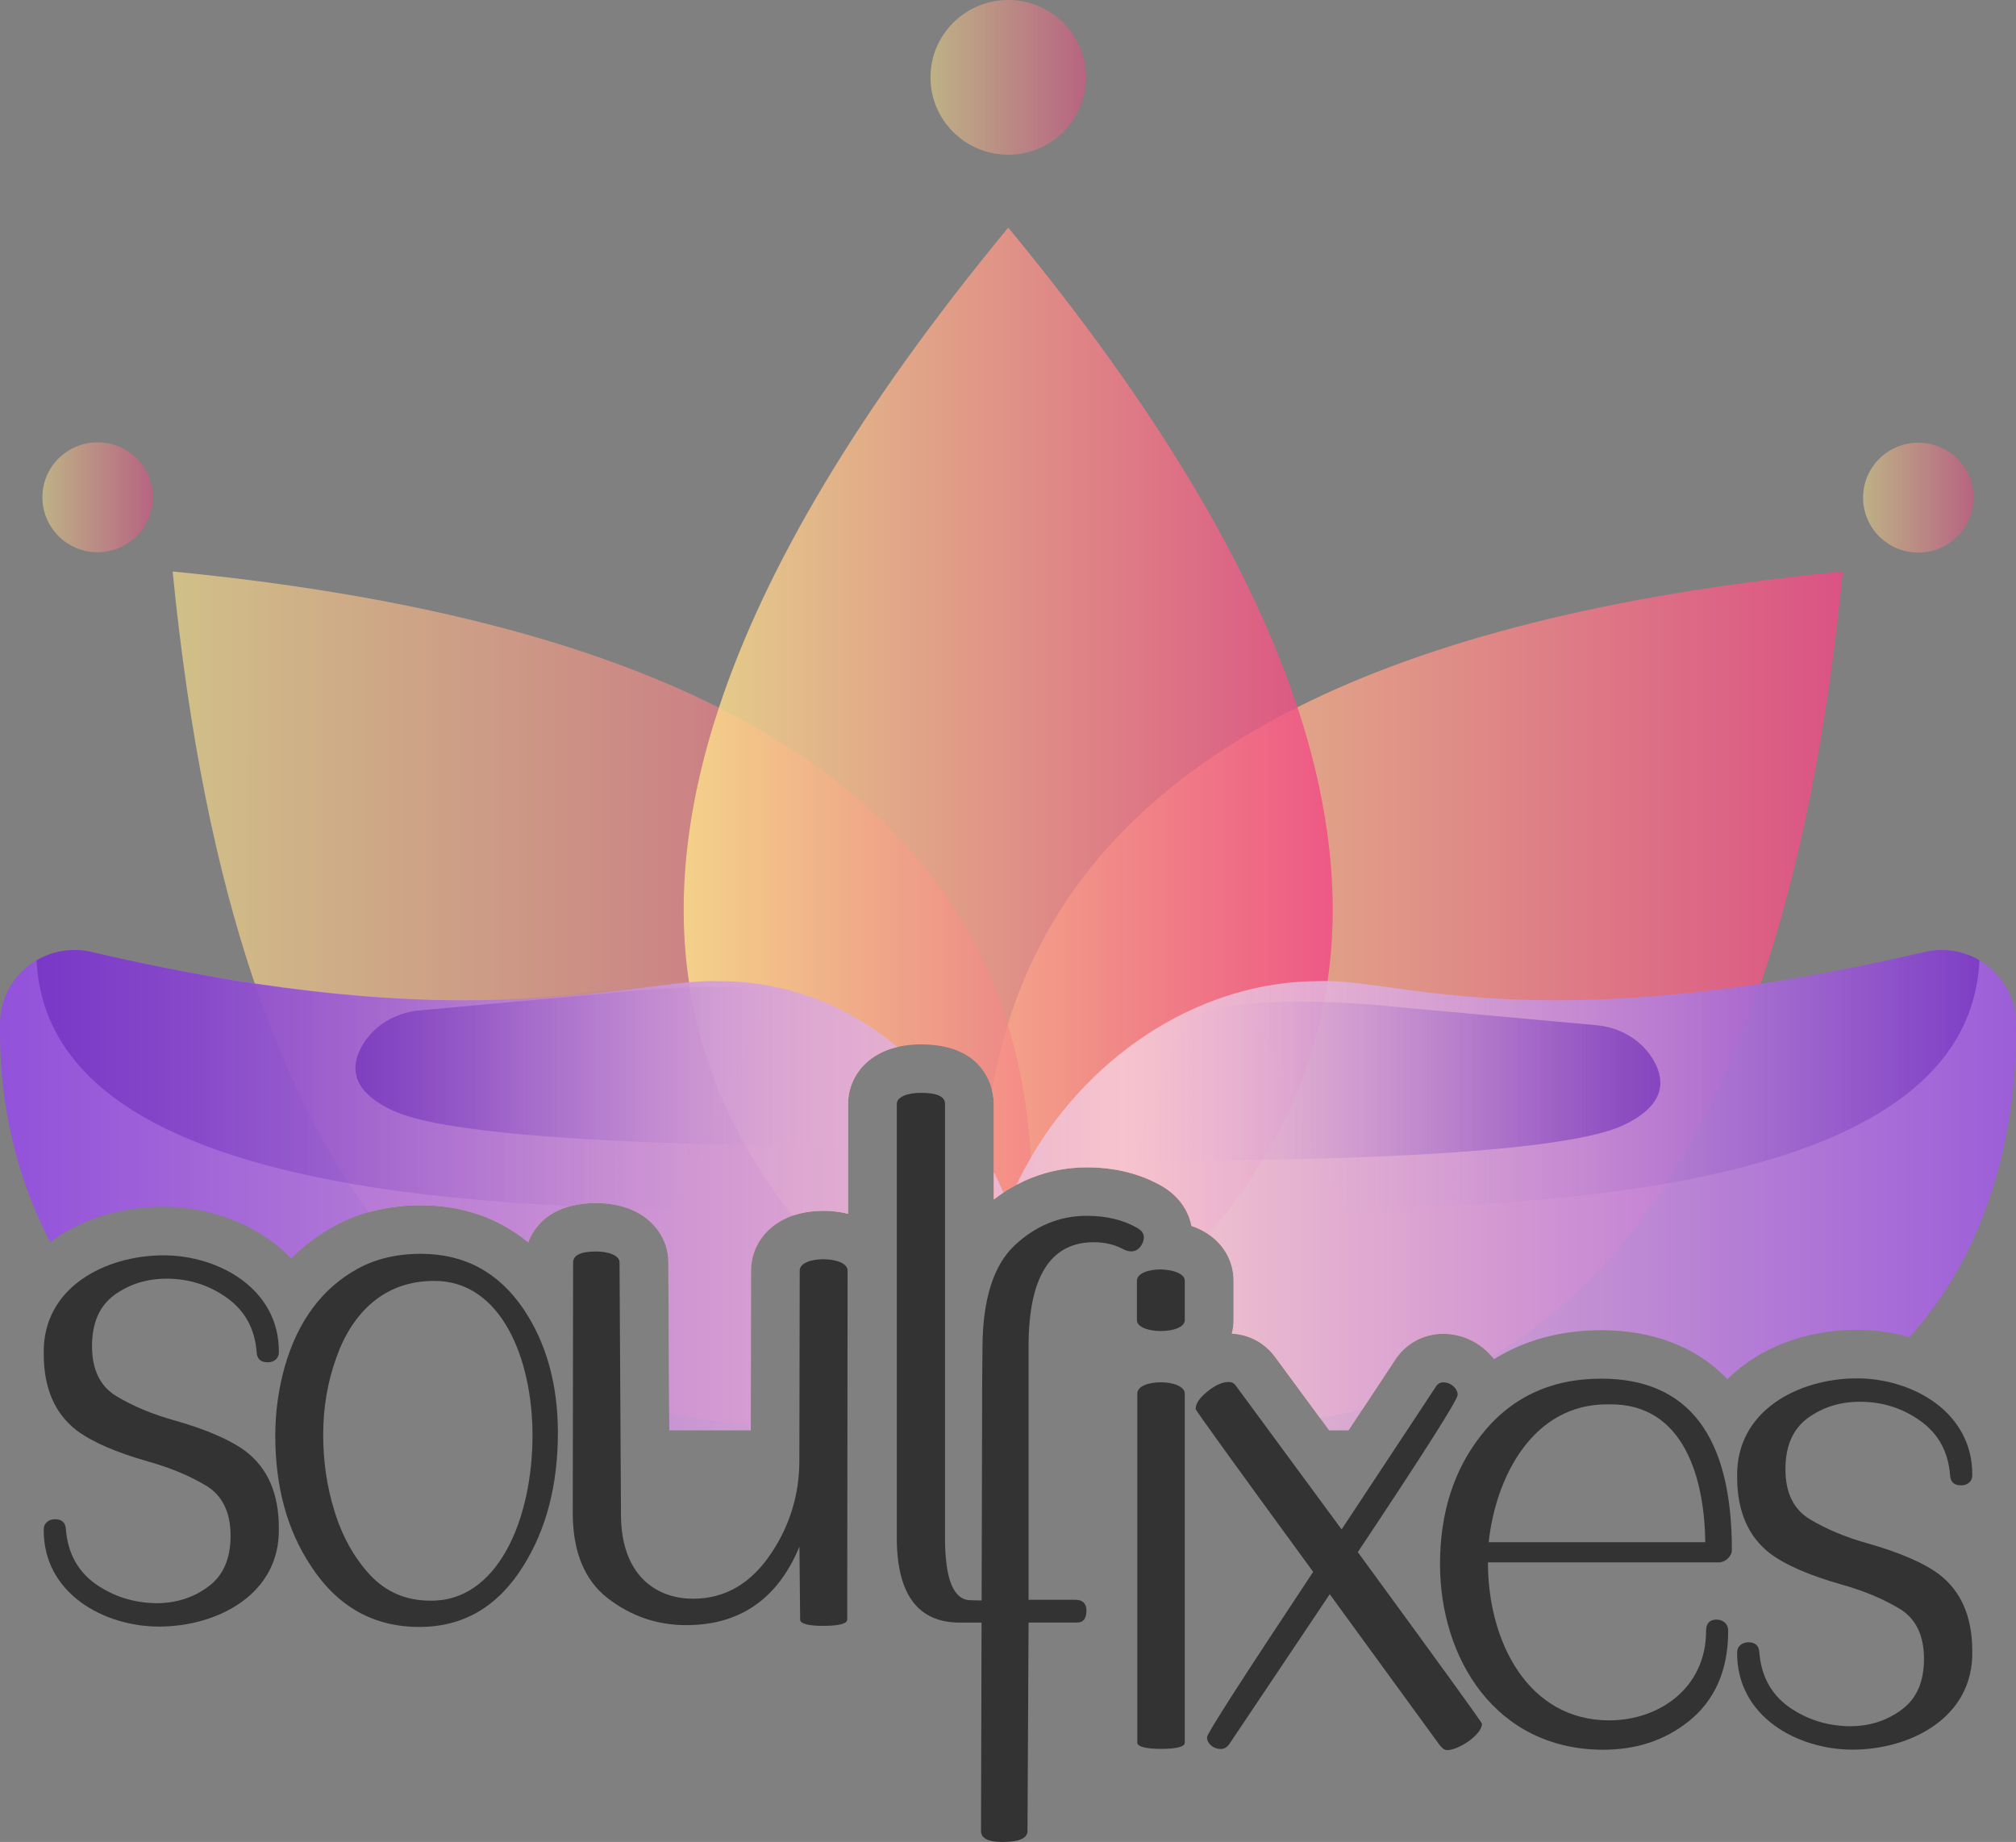 <svg width="81" height="74" viewBox="0 0 81 74" fill="none" xmlns="http://www.w3.org/2000/svg">
<rect x="0" y="0" width="81" height="74" fill="#808080" stroke="none"/>
<path opacity="0.8" d="M74.044 22.96C73.395 29.539 72.277 35.017 70.743 39.523C69.678 42.65 68.413 45.311 66.965 47.545C64.956 50.646 62.597 52.924 59.938 54.496C59.47 53.944 58.763 53.586 57.987 53.586C57.17 53.586 56.441 54 56.015 54.694L54.748 56.612C54.188 56.753 53.615 56.872 53.035 56.967L51.234 54.521C50.821 53.954 50.194 53.615 49.492 53.577C49.539 53.401 49.563 53.219 49.563 53.031V51.454C49.563 50.76 49.242 50.055 48.557 49.59C48.359 49.453 48.132 49.339 47.872 49.251C47.74 48.589 47.322 48.02 46.681 47.65C45.812 47.151 44.799 46.898 43.666 46.898C42.898 46.898 42.154 47.039 41.457 47.314C41.246 47.397 41.041 47.492 40.84 47.599C40.661 47.694 40.485 47.796 40.316 47.91C40.184 47.998 40.057 48.09 39.93 48.188V44.347C39.93 44.281 39.925 44.077 39.861 43.814C40.016 42.906 40.224 42.022 40.49 41.161C42.093 35.95 45.758 31.608 52.13 28.412C57.434 25.749 64.616 23.88 74.044 22.96Z" fill="url(#paint0_linear_904_5738)"/>
<g opacity="0.8">
<path opacity="0.8" d="M41.457 47.314C41.246 47.397 41.041 47.492 40.84 47.599C40.661 47.694 40.485 47.796 40.316 47.91C40.184 47.998 40.057 48.09 39.93 48.188V44.347C39.93 44.281 39.925 44.077 39.861 43.814C39.685 43.103 39.081 41.957 36.996 41.957C36.651 41.957 36.338 41.993 36.057 42.061C35.261 42.249 34.716 42.675 34.4 43.191C34.18 43.551 34.075 43.953 34.075 44.347V48.764C33.7 48.667 33.346 48.643 33.081 48.643C32.761 48.643 32.301 48.679 31.841 48.84C31.777 48.862 31.713 48.889 31.65 48.916C30.74 49.305 30.177 50.123 30.177 51.048L30.165 57.232C29.041 57.15 27.945 56.996 26.886 56.765L26.852 50.712C26.852 49.797 26.281 48.981 25.364 48.597C25.305 48.572 25.261 48.55 25.202 48.533L25.2 48.531H25.19C24.728 48.37 24.268 48.334 23.947 48.334C23.563 48.334 23.235 48.375 22.944 48.453H22.937C21.958 48.701 21.451 49.315 21.224 49.911C20.027 48.93 18.567 48.421 16.91 48.421C16.166 48.421 15.466 48.516 14.808 48.701H14.806C14.537 48.329 14.27 47.942 14.011 47.54V47.538C12.565 45.303 11.302 42.648 10.238 39.52C10.235 39.516 10.233 39.511 10.233 39.506C8.701 35.003 7.585 29.529 6.937 22.96C16.384 23.882 23.578 25.756 28.885 28.429C35.237 31.625 38.89 35.959 40.49 41.161C41.011 42.852 41.315 44.634 41.422 46.498V46.506C41.44 46.774 41.452 47.044 41.457 47.314Z" fill="url(#paint1_linear_904_5738)"/>
</g>
<path opacity="0.8" d="M40.512 56.32C40.512 56.322 40.51 56.322 40.51 56.322C40.51 56.322 40.507 56.322 40.507 56.32C40.51 56.32 40.51 56.32 40.512 56.32Z" fill="url(#paint2_linear_904_5738)"/>
<path opacity="0.8" d="M40.507 56.32C40.498 56.315 40.488 56.307 40.478 56.3C40.483 56.281 40.485 56.261 40.49 56.242C40.495 56.269 40.502 56.293 40.507 56.32Z" fill="url(#paint3_linear_904_5738)"/>
<path opacity="0.8" d="M53.341 39.413C53.341 39.435 53.336 39.457 53.334 39.477C53.294 39.739 53.25 40 53.202 40.258C52.932 41.66 52.509 42.996 51.944 44.279V44.281C51.596 45.075 51.193 45.846 50.735 46.598C50.106 47.635 49.38 48.631 48.557 49.59C48.359 49.453 48.132 49.339 47.872 49.251C47.74 48.589 47.322 48.02 46.681 47.65C45.812 47.151 44.799 46.898 43.666 46.898C42.898 46.898 42.154 47.039 41.457 47.314C41.246 47.397 41.041 47.492 40.84 47.599C40.661 47.694 40.485 47.796 40.316 47.91C40.184 47.998 40.057 48.09 39.93 48.188V44.347C39.93 44.281 39.925 44.077 39.861 43.814C39.685 43.103 39.081 41.957 36.996 41.957C36.651 41.957 36.338 41.993 36.056 42.061C35.261 42.249 34.716 42.675 34.4 43.191C34.18 43.551 34.075 43.953 34.075 44.347V48.765C33.7 48.667 33.345 48.643 33.081 48.643C32.761 48.643 32.301 48.679 31.841 48.84C31.121 47.927 30.483 46.98 29.93 45.997C29.614 45.432 29.325 44.856 29.066 44.267C28.425 42.809 27.967 41.278 27.713 39.664C27.703 39.603 27.693 39.54 27.683 39.477C27.683 39.472 27.681 39.467 27.683 39.462C27.189 36.142 27.544 32.484 28.885 28.429C30.742 22.811 34.493 16.434 40.51 9.144C46.522 16.427 50.27 22.799 52.13 28.412C52.705 30.152 53.099 31.817 53.321 33.413C53.62 35.531 53.617 37.527 53.341 39.413Z" fill="url(#paint4_linear_904_5738)"/>
<g opacity="0.7">
<path opacity="0.7" d="M40.51 6.216C42.235 6.216 43.634 4.825 43.634 3.108C43.634 1.392 42.235 0 40.51 0C38.784 0 37.385 1.392 37.385 3.108C37.385 4.825 38.784 6.216 40.51 6.216Z" fill="url(#paint5_linear_904_5738)"/>
</g>
<g opacity="0.7">
<path opacity="0.7" d="M77.075 22.2C78.301 22.2 79.294 21.212 79.294 19.993C79.294 18.773 78.301 17.785 77.075 17.785C75.85 17.785 74.856 18.773 74.856 19.993C74.856 21.212 75.85 22.2 77.075 22.2Z" fill="url(#paint6_linear_904_5738)"/>
</g>
<g opacity="0.7">
<path opacity="0.7" d="M3.922 22.186C5.148 22.186 6.142 21.197 6.142 19.978C6.142 18.759 5.148 17.77 3.922 17.77C2.697 17.77 1.703 18.759 1.703 19.978C1.703 21.197 2.697 22.186 3.922 22.186Z" fill="url(#paint7_linear_904_5738)"/>
</g>
<path opacity="0.9" d="M39.93 47.085V48.188C40.057 48.09 40.184 47.998 40.316 47.91C40.194 47.63 40.065 47.355 39.93 47.085ZM33.304 40.341C33.299 40.338 33.294 40.336 33.289 40.333C33.032 40.221 32.773 40.119 32.506 40.027C32.506 40.027 32.504 40.027 32.501 40.024C32.022 39.856 31.527 39.722 31.021 39.623C30.331 39.486 29.619 39.416 28.882 39.416C28.523 39.404 28.126 39.423 27.683 39.462C27.659 39.465 27.632 39.467 27.605 39.469H27.595C25.655 39.657 22.841 40.221 18.479 40.187C18.359 40.187 18.239 40.187 18.119 40.185C15.907 40.153 13.306 39.966 10.233 39.506C8.42 39.236 6.443 38.868 4.282 38.384C4.084 38.337 3.883 38.291 3.68 38.245C3.328 38.162 2.978 38.145 2.643 38.187C2.599 38.191 2.554 38.196 2.513 38.204C2.462 38.211 2.41 38.221 2.359 38.233C2.236 38.257 2.117 38.291 2.002 38.333C1.877 38.374 1.757 38.425 1.639 38.486C1.581 38.515 1.524 38.547 1.468 38.581C0.599 39.09 0 40.027 0 41.137V41.47C0 44.569 0.739 47.458 2.019 49.906C3.235 48.991 4.847 48.482 6.57 48.482C8.483 48.482 10.357 49.217 11.583 50.451C11.623 50.49 11.662 50.529 11.698 50.571C12.2 50.059 12.775 49.626 13.418 49.269C13.854 49.03 14.316 48.84 14.806 48.701H14.808C15.466 48.516 16.166 48.422 16.91 48.422C18.567 48.422 20.027 48.93 21.224 49.911C21.451 49.315 21.958 48.701 22.937 48.453H22.944C23.235 48.375 23.563 48.334 23.947 48.334C24.268 48.334 24.728 48.37 25.19 48.531H25.2L25.202 48.533C25.261 48.55 25.305 48.572 25.364 48.597C26.281 48.981 26.852 49.797 26.852 50.712L26.886 56.765L26.891 57.464H30.165V57.232L30.177 51.048C30.177 50.123 30.74 49.305 31.65 48.916C31.713 48.889 31.777 48.862 31.841 48.84C32.301 48.679 32.761 48.643 33.081 48.643C33.346 48.643 33.7 48.667 34.075 48.765V44.347C34.075 43.953 34.18 43.551 34.4 43.191C34.716 42.675 35.261 42.249 36.056 42.062C35.21 41.356 34.29 40.776 33.304 40.341ZM40.49 56.242C40.485 56.261 40.483 56.281 40.478 56.3C40.488 56.307 40.498 56.315 40.507 56.32C40.502 56.293 40.495 56.269 40.49 56.242ZM40.507 56.32C40.507 56.322 40.51 56.322 40.51 56.322C40.51 56.322 40.512 56.322 40.512 56.32C40.51 56.32 40.51 56.32 40.507 56.32ZM79.534 38.581C78.901 38.204 78.12 38.06 77.325 38.245C76.718 38.386 76.126 38.518 75.551 38.642C75.118 38.734 74.692 38.822 74.276 38.905C73.997 38.961 73.723 39.012 73.454 39.063C73.319 39.087 73.185 39.114 73.05 39.138C72.651 39.211 72.26 39.279 71.873 39.343C71.744 39.367 71.616 39.387 71.492 39.406C71.367 39.425 71.24 39.447 71.115 39.467C70.99 39.486 70.868 39.506 70.743 39.523C70.537 39.554 70.334 39.586 70.134 39.613C69.933 39.642 69.735 39.669 69.539 39.693C69.343 39.72 69.15 39.744 68.957 39.769C68.46 39.832 67.98 39.886 67.513 39.929C67.369 39.944 67.227 39.959 67.085 39.971C66.608 40.014 66.148 40.051 65.7 40.08C65.541 40.09 65.384 40.1 65.23 40.109C65.071 40.119 64.917 40.127 64.763 40.134C64.609 40.141 64.457 40.148 64.308 40.153C64.007 40.165 63.711 40.173 63.424 40.178C63.307 40.18 63.192 40.182 63.077 40.182C62.759 40.19 62.45 40.19 62.152 40.185C62.025 40.185 61.898 40.182 61.773 40.18C61.69 40.18 61.609 40.178 61.531 40.175C61.443 40.173 61.357 40.17 61.271 40.168C61.127 40.163 60.985 40.158 60.845 40.153C60.775 40.151 60.703 40.148 60.635 40.144C59.994 40.117 59.399 40.075 58.844 40.024C58.753 40.017 58.665 40.01 58.577 40C58.313 39.976 58.056 39.949 57.809 39.922C57.625 39.9 57.447 39.881 57.273 39.859C56.745 39.795 56.258 39.727 55.807 39.666C55.656 39.647 55.511 39.625 55.369 39.606C54.802 39.53 54.293 39.467 53.833 39.435C53.661 39.423 53.5 39.416 53.341 39.413C53.224 39.411 53.108 39.411 52.996 39.416C48.347 39.416 43.916 42.225 41.422 46.499V46.506C41.215 46.861 41.019 47.221 40.84 47.599C41.041 47.492 41.246 47.397 41.457 47.314C42.154 47.039 42.898 46.898 43.666 46.898C44.799 46.898 45.812 47.151 46.681 47.65C47.322 48.02 47.74 48.589 47.872 49.251C48.132 49.339 48.359 49.453 48.557 49.59C49.242 50.055 49.563 50.761 49.563 51.454V53.031C49.563 53.219 49.539 53.401 49.492 53.577C50.194 53.615 50.821 53.954 51.234 54.521L53.035 56.967L53.4 57.464H54.185L54.748 56.612L56.015 54.694C56.441 54 57.17 53.586 57.987 53.586C58.763 53.586 59.47 53.944 59.938 54.497C59.969 54.531 59.999 54.567 60.026 54.604C61.266 53.837 62.72 53.44 64.327 53.44C65.817 53.44 67.87 53.793 69.404 55.412C70.66 54.149 72.553 53.426 74.609 53.426C75.326 53.426 76.038 53.528 76.711 53.723C79.407 50.79 81 46.389 81 41.47V41.139C81 40.032 80.4 39.092 79.534 38.581Z" fill="url(#paint8_linear_904_5738)"/>
<path opacity="0.7" d="M34.4 43.191C34.18 43.551 34.075 43.953 34.075 44.347V46.034C33.079 46.036 31.613 46.029 29.93 45.997C29.406 45.987 28.863 45.975 28.305 45.961C23.499 45.834 17.703 45.498 15.807 44.627C14.089 43.841 14.089 42.855 14.52 42.066C14.982 41.217 15.875 40.681 16.844 40.594L24.508 39.895C24.508 39.895 25.951 39.722 27.713 39.664C28.459 39.64 29.262 39.637 30.037 39.679C30.04 39.679 30.04 39.679 30.042 39.679C30.945 39.722 31.811 39.827 32.501 40.024C32.504 40.027 32.506 40.027 32.506 40.027C32.802 40.112 33.066 40.212 33.289 40.333C33.294 40.336 33.299 40.338 33.304 40.341C33.331 40.358 33.358 40.372 33.382 40.387L34.4 43.191Z" fill="url(#paint9_linear_904_5738)"/>
<path d="M79.534 38.581C79.192 45.515 69.769 48.4 53.867 48.567L49.969 39.886C50.659 39.749 51.371 39.552 52.108 39.552C52.475 39.54 53.067 39.498 53.833 39.435C57.209 39.669 63.072 41.572 77.325 38.245C78.12 38.062 78.898 38.206 79.534 38.581Z" fill="url(#paint10_linear_904_5738)"/>
<path d="M31.033 39.886L29.066 44.267L28.305 45.961L27.135 48.568C26.48 48.56 25.836 48.548 25.202 48.533L25.2 48.531H25.19C24.728 48.37 24.268 48.334 23.947 48.334C23.563 48.334 23.235 48.375 22.944 48.453H22.937C19.607 48.297 16.619 48 14.011 47.54V47.538C6.159 46.153 1.703 43.308 1.468 38.581C1.524 38.547 1.581 38.515 1.639 38.486C1.757 38.428 1.877 38.376 2.002 38.333C2.117 38.291 2.236 38.257 2.359 38.233C2.41 38.221 2.462 38.211 2.513 38.204C2.554 38.196 2.599 38.191 2.643 38.187C2.978 38.145 3.328 38.162 3.68 38.245C3.883 38.291 4.084 38.337 4.282 38.384C6.46 38.878 8.437 39.248 10.238 39.52C13.365 39.993 15.953 40.17 18.119 40.185C18.239 40.187 18.359 40.187 18.479 40.187C22.751 40.185 25.33 39.562 27.17 39.435C27.319 39.447 27.461 39.46 27.595 39.469H27.605C27.632 39.472 27.657 39.474 27.683 39.477C28.202 39.516 28.613 39.542 28.895 39.552C29.281 39.552 29.663 39.606 30.037 39.679C30.04 39.679 30.04 39.679 30.042 39.679C30.377 39.744 30.708 39.822 31.033 39.886Z" fill="url(#paint11_linear_904_5738)"/>
<path opacity="0.7" d="M45.558 46.623C45.558 46.623 61.753 46.798 65.186 45.221C66.901 44.432 66.901 43.449 66.473 42.66C66.011 41.808 65.118 41.275 64.149 41.188L56.485 40.489C56.485 40.489 49.766 39.681 47.608 40.981L45.558 46.623Z" fill="url(#paint12_linear_904_5738)"/>
<path d="M40.49 56.242C40.495 56.269 40.502 56.293 40.507 56.32C40.498 56.315 40.488 56.307 40.478 56.3C40.483 56.281 40.485 56.261 40.49 56.242Z" fill="#842D2D"/>
<path d="M40.512 56.32C40.512 56.322 40.51 56.322 40.51 56.322C40.51 56.322 40.507 56.322 40.507 56.32C40.51 56.32 40.51 56.32 40.512 56.32Z" fill="#842D2D"/>
<path d="M1.757 61.431C1.757 61.195 1.965 61.034 2.202 61.034C2.484 61.034 2.63 61.166 2.647 61.431C2.721 62.388 3.122 63.125 3.846 63.641C4.571 64.142 5.371 64.393 6.274 64.408C7.074 64.408 7.769 64.186 8.361 63.746C8.968 63.303 9.264 62.626 9.264 61.699C9.264 60.757 8.938 60.078 8.273 59.681C7.607 59.284 6.836 58.961 5.934 58.71C4.647 58.342 3.697 57.928 3.09 57.473C2.202 56.797 1.757 55.765 1.757 54.394C1.698 51.715 4.245 50.432 6.57 50.432C8.777 50.432 11.233 51.773 11.204 54.334C11.204 54.584 10.996 54.73 10.759 54.73C10.477 54.73 10.331 54.599 10.313 54.334C10.24 53.377 9.839 52.654 9.114 52.138C8.39 51.622 7.59 51.371 6.687 51.371C5.887 51.371 5.192 51.593 4.585 52.033C3.993 52.476 3.697 53.153 3.697 54.08C3.697 55.022 4.023 55.701 4.688 56.098C5.354 56.495 6.124 56.819 7.027 57.069C8.314 57.437 9.264 57.851 9.871 58.306C10.759 58.982 11.204 60.014 11.204 61.385C11.263 64.064 8.716 65.347 6.391 65.347C4.187 65.347 1.727 64.023 1.757 61.431Z" fill="#333333"/>
<path d="M12.496 62.918C11.534 61.475 11.06 59.722 11.06 57.675C11.06 56.719 11.192 55.791 11.444 54.891C11.977 53.051 12.954 51.754 14.361 50.975C15.085 50.578 15.929 50.371 16.908 50.371C18.655 50.371 20.032 51.108 21.038 52.596C21.955 53.966 22.415 55.628 22.415 57.559C22.415 59.649 21.955 61.431 21.023 62.918C20 64.554 18.611 65.362 16.849 65.362C15.014 65.362 13.563 64.551 12.496 62.918ZM21.395 57.661C21.395 54.567 20.123 51.432 17.426 51.461C15.471 51.461 14.17 52.698 13.519 54.526C13.164 55.497 12.985 56.544 12.985 57.648C12.985 58.71 13.135 59.725 13.431 60.681C13.741 61.713 14.231 62.582 14.867 63.273C15.518 63.965 16.318 64.305 17.279 64.305C19.974 64.361 21.395 61.076 21.395 57.661Z" fill="#333333"/>
<path d="M32.149 65.067L32.12 62.137C31.246 64.242 29.722 65.289 27.573 65.289C26.389 65.289 25.337 64.921 24.405 64.198C23.487 63.478 23.027 62.358 23.012 60.839L23.027 50.721C23.027 50.427 23.338 50.278 23.945 50.278C24.434 50.278 24.892 50.427 24.892 50.721L24.95 60.839C24.95 63.269 26.343 64.228 27.852 64.228C29.139 64.228 30.192 63.609 31.006 62.373C31.748 61.253 32.117 60.017 32.117 58.676L32.132 51.048C32.132 50.739 32.592 50.59 33.079 50.59C33.597 50.59 34.055 50.753 34.055 51.048L34.04 65.067C34.04 65.23 33.715 65.318 33.079 65.318C32.46 65.318 32.149 65.23 32.149 65.067Z" fill="#333333"/>
<path d="M38.565 65.187C36.891 65.187 36.047 64.067 36.032 61.828V44.347C36.032 44.052 36.507 43.904 36.994 43.904C37.645 43.904 37.97 44.05 37.97 44.347V61.784C37.97 63.449 38.31 64.288 39.007 64.288L39.6 64.303C39.881 64.303 40.013 64.525 40.013 64.761C40.013 65.04 39.881 65.187 39.614 65.187H38.565Z" fill="#333333"/>
<path d="M39.416 73.557L39.46 56.738V55.825L39.475 54.088C39.489 52.187 39.92 50.833 40.762 50.038C41.606 49.242 42.582 48.845 43.664 48.845C44.449 48.845 45.129 49.008 45.692 49.332C45.871 49.434 45.959 49.553 45.959 49.714C45.959 49.801 45.929 49.906 45.871 50.008C45.768 50.186 45.619 50.274 45.457 50.274C45.355 50.274 45.235 50.244 45.102 50.171C44.762 49.994 44.378 49.906 43.948 49.906C42.2 49.906 41.327 51.306 41.327 54.088V64.271H43.206C43.502 64.271 43.651 64.42 43.651 64.697C43.651 65.021 43.534 65.184 43.282 65.184H41.327L41.283 73.557C41.283 73.852 40.943 74 40.277 74C39.697 74 39.416 73.852 39.416 73.557Z" fill="#333333"/>
<path d="M45.68 53.031V51.456C45.68 51.147 46.155 50.999 46.642 50.999C47.131 51.014 47.603 51.162 47.603 51.456V53.031C47.603 53.326 47.129 53.474 46.642 53.474C46.155 53.472 45.68 53.326 45.68 53.031ZM45.695 70.011V55.991C45.695 55.682 46.155 55.533 46.642 55.533C47.131 55.533 47.603 55.697 47.603 55.991V70.011C47.603 70.174 47.278 70.261 46.642 70.261C46.123 70.261 45.695 70.188 45.695 70.011Z" fill="#333333"/>
<path d="M57.838 70.101L53.427 64.047L49.399 70.057C49.311 70.188 49.191 70.264 49.059 70.264C48.719 70.264 48.496 70.028 48.496 69.792C48.496 69.643 49.918 67.436 52.761 63.149C49.607 58.834 48.039 56.656 48.039 56.609C48.039 56.388 48.203 56.152 48.513 55.903C48.824 55.653 49.105 55.521 49.358 55.521C49.49 55.521 49.58 55.565 49.654 55.67L53.904 61.443L57.679 55.728C57.753 55.597 57.858 55.536 57.99 55.536C58.301 55.536 58.567 55.786 58.567 56.037C58.567 56.23 57.234 58.335 54.555 62.356C57.885 66.907 59.544 69.205 59.544 69.249C59.544 69.692 58.611 70.31 58.137 70.31C58.032 70.305 57.941 70.232 57.838 70.101Z" fill="#333333"/>
<path d="M57.858 62.84C57.858 60.793 58.406 59.07 59.502 57.67C60.686 56.154 62.301 55.387 64.33 55.387C67.838 55.387 69.585 57.685 69.585 62.28C69.585 62.516 69.319 62.767 69.067 62.767H59.783C59.783 65.963 61.398 69.115 64.655 69.115C66.654 69.115 68.548 67.82 68.548 65.522C68.548 65.228 68.68 65.079 68.947 65.065C69.228 65.065 69.436 65.228 69.436 65.522C69.436 67.097 68.903 68.321 67.821 69.176C66.86 69.928 65.734 70.295 64.415 70.295C60.077 70.29 57.858 66.61 57.858 62.84ZM68.516 61.957C68.487 59.498 67.716 56.346 64.609 56.419C61.589 56.39 60.094 59.335 59.813 61.957H68.516Z" fill="#333333"/>
<path d="M69.796 66.374C69.796 66.138 70.004 65.978 70.241 65.978C70.523 65.978 70.669 66.109 70.687 66.374C70.76 67.331 71.161 68.068 71.885 68.584C72.61 69.086 73.41 69.337 74.313 69.351C75.113 69.351 75.808 69.13 76.4 68.689C77.007 68.246 77.303 67.569 77.303 66.642C77.303 65.7 76.977 65.021 76.312 64.624C75.646 64.228 74.876 63.904 73.973 63.653C72.686 63.286 71.736 62.872 71.129 62.417C70.241 61.74 69.796 60.708 69.796 59.338C69.737 56.658 72.284 55.375 74.609 55.375C76.816 55.375 79.272 56.716 79.243 59.277C79.243 59.528 79.035 59.674 78.798 59.674C78.516 59.674 78.37 59.542 78.353 59.277C78.279 58.32 77.878 57.597 77.154 57.081C76.429 56.566 75.629 56.315 74.726 56.315C73.926 56.315 73.231 56.536 72.624 56.977C72.032 57.42 71.736 58.096 71.736 59.024C71.736 59.966 72.062 60.645 72.727 61.041C73.393 61.438 74.163 61.762 75.066 62.013C76.353 62.38 77.303 62.794 77.91 63.249C78.798 63.926 79.243 64.958 79.243 66.328C79.302 69.008 76.755 70.291 74.43 70.291C72.223 70.291 69.767 68.966 69.796 66.374Z" fill="#333333"/>
<mask id="mask0_904_5738" style="mask-type:alpha" maskUnits="userSpaceOnUse" x="0" y="0" width="81" height="74">
<path d="M74.044 22.96C73.395 29.539 72.277 35.017 70.743 39.523C69.678 42.65 68.413 45.311 66.965 47.545C64.956 50.646 62.597 52.924 59.938 54.497C59.47 53.944 58.763 53.586 57.987 53.586C57.17 53.586 56.441 54 56.015 54.694L54.748 56.612C54.188 56.753 53.615 56.872 53.035 56.967L51.234 54.521C50.821 53.954 50.194 53.615 49.492 53.577C49.539 53.401 49.563 53.219 49.563 53.031V51.454C49.563 50.76 49.242 50.055 48.557 49.59C48.359 49.453 48.132 49.339 47.872 49.251C47.74 48.589 47.322 48.02 46.681 47.65C45.812 47.151 44.799 46.898 43.666 46.898C42.898 46.898 42.154 47.039 41.457 47.314C41.246 47.397 41.041 47.492 40.84 47.599C40.661 47.694 40.485 47.796 40.316 47.91C40.184 47.998 40.057 48.09 39.93 48.188V44.347C39.93 44.281 39.925 44.077 39.861 43.814C40.016 42.906 40.224 42.023 40.49 41.161C42.093 35.95 45.758 31.608 52.13 28.412C57.434 25.749 64.616 23.88 74.044 22.96Z" fill="#333333"/>
<path d="M41.457 47.314C41.246 47.397 41.041 47.492 40.84 47.599C40.661 47.694 40.485 47.796 40.316 47.91C40.184 47.998 40.057 48.09 39.93 48.188V44.347C39.93 44.281 39.925 44.077 39.861 43.814C39.685 43.103 39.081 41.957 36.996 41.957C36.651 41.957 36.338 41.993 36.057 42.061C35.261 42.249 34.716 42.675 34.4 43.191C34.18 43.551 34.075 43.953 34.075 44.347V48.765C33.7 48.667 33.346 48.643 33.081 48.643C32.761 48.643 32.301 48.679 31.841 48.84C31.777 48.862 31.713 48.889 31.65 48.916C30.74 49.305 30.177 50.123 30.177 51.048L30.165 57.232C29.041 57.15 27.945 56.996 26.886 56.765L26.852 50.712C26.852 49.797 26.282 48.981 25.364 48.597C25.305 48.572 25.261 48.55 25.202 48.533L25.2 48.531H25.19C24.728 48.37 24.268 48.334 23.947 48.334C23.563 48.334 23.235 48.375 22.944 48.453H22.937C21.958 48.701 21.451 49.315 21.224 49.911C20.027 48.93 18.567 48.421 16.91 48.421C16.166 48.421 15.466 48.516 14.808 48.701H14.806C14.537 48.329 14.27 47.942 14.011 47.54V47.538C12.565 45.303 11.302 42.648 10.238 39.52C10.235 39.516 10.233 39.511 10.233 39.506C8.701 35.003 7.585 29.529 6.937 22.96C16.384 23.882 23.578 25.756 28.885 28.429C35.237 31.625 38.89 35.959 40.49 41.161C41.011 42.852 41.315 44.634 41.422 46.498V46.506C41.44 46.774 41.452 47.044 41.457 47.314Z" fill="#333333"/>
<path d="M40.512 56.32C40.512 56.322 40.51 56.322 40.51 56.322C40.51 56.322 40.507 56.322 40.507 56.32C40.51 56.32 40.51 56.32 40.512 56.32Z" fill="#333333"/>
<path d="M40.507 56.32C40.498 56.315 40.488 56.307 40.478 56.3C40.483 56.281 40.485 56.261 40.49 56.242C40.495 56.269 40.502 56.293 40.507 56.32Z" fill="#333333"/>
<path d="M53.341 39.413C53.341 39.435 53.336 39.457 53.334 39.477C53.294 39.739 53.25 40 53.202 40.258C52.932 41.66 52.509 42.996 51.944 44.279V44.281C51.596 45.075 51.193 45.846 50.735 46.598C50.106 47.635 49.38 48.631 48.557 49.59C48.359 49.453 48.132 49.339 47.872 49.251C47.74 48.589 47.322 48.02 46.681 47.65C45.812 47.151 44.799 46.898 43.666 46.898C42.898 46.898 42.154 47.039 41.457 47.314C41.246 47.397 41.041 47.492 40.84 47.599C40.661 47.694 40.485 47.796 40.316 47.91C40.184 47.998 40.057 48.09 39.93 48.188V44.347C39.93 44.281 39.925 44.077 39.861 43.814C39.685 43.103 39.081 41.957 36.996 41.957C36.651 41.957 36.338 41.993 36.057 42.061C35.261 42.249 34.716 42.675 34.4 43.191C34.18 43.551 34.075 43.953 34.075 44.347V48.765C33.7 48.667 33.346 48.643 33.081 48.643C32.761 48.643 32.301 48.679 31.841 48.84C31.121 47.927 30.483 46.98 29.93 45.997C29.614 45.432 29.325 44.856 29.066 44.267C28.425 42.809 27.967 41.278 27.713 39.664C27.703 39.603 27.693 39.54 27.683 39.477C27.683 39.472 27.681 39.467 27.683 39.462C27.189 36.142 27.544 32.484 28.885 28.429C30.742 22.811 34.493 16.434 40.51 9.144C46.522 16.427 50.27 22.799 52.13 28.412C52.705 30.152 53.099 31.817 53.321 33.413C53.62 35.531 53.617 37.527 53.341 39.413Z" fill="#333333"/>
<path d="M40.51 6.216C42.235 6.216 43.634 4.825 43.634 3.108C43.634 1.392 42.235 0 40.51 0C38.784 0 37.385 1.392 37.385 3.108C37.385 4.825 38.784 6.216 40.51 6.216Z" fill="#333333"/>
<path d="M77.075 22.2C78.301 22.2 79.294 21.212 79.294 19.993C79.294 18.773 78.301 17.785 77.075 17.785C75.85 17.785 74.856 18.773 74.856 19.993C74.856 21.212 75.85 22.2 77.075 22.2Z" fill="#333333"/>
<path d="M3.922 22.186C5.148 22.186 6.142 21.197 6.142 19.978C6.142 18.759 5.148 17.77 3.922 17.77C2.697 17.77 1.703 18.759 1.703 19.978C1.703 21.197 2.697 22.186 3.922 22.186Z" fill="#333333"/>
<path d="M39.93 47.085L39.93 48.188C40.057 48.09 40.184 47.998 40.316 47.91C40.194 47.63 40.065 47.355 39.93 47.085ZM33.304 40.341C33.299 40.338 33.294 40.336 33.289 40.333C33.032 40.221 32.773 40.119 32.506 40.027C32.506 40.027 32.504 40.027 32.501 40.024C32.022 39.856 31.527 39.722 31.021 39.623C30.331 39.486 29.619 39.416 28.882 39.416C28.523 39.404 28.126 39.423 27.683 39.462C27.659 39.464 27.632 39.467 27.605 39.469H27.595C25.655 39.657 22.841 40.221 18.479 40.187C18.359 40.187 18.239 40.187 18.119 40.185C15.907 40.153 13.306 39.966 10.233 39.506C8.42 39.236 6.443 38.868 4.282 38.384C4.084 38.337 3.883 38.291 3.68 38.245C3.328 38.162 2.978 38.145 2.643 38.187C2.599 38.191 2.554 38.196 2.513 38.204C2.462 38.211 2.41 38.221 2.359 38.233C2.236 38.257 2.117 38.291 2.002 38.333C1.877 38.374 1.757 38.425 1.639 38.486C1.581 38.515 1.524 38.547 1.468 38.581C0.599 39.09 0 40.027 0 41.136V41.47C0 44.568 0.739 47.458 2.019 49.906C3.235 48.991 4.847 48.482 6.57 48.482C8.483 48.482 10.357 49.217 11.583 50.451C11.623 50.49 11.662 50.529 11.698 50.571C12.2 50.059 12.775 49.626 13.418 49.268C13.854 49.03 14.316 48.84 14.806 48.701H14.808C15.466 48.516 16.166 48.421 16.91 48.421C18.567 48.421 20.027 48.93 21.224 49.911C21.451 49.315 21.958 48.701 22.937 48.453H22.944C23.235 48.375 23.563 48.334 23.947 48.334C24.268 48.334 24.728 48.37 25.19 48.531H25.2L25.202 48.533C25.261 48.55 25.305 48.572 25.364 48.597C26.282 48.981 26.852 49.797 26.852 50.712L26.886 56.765L26.891 57.464H30.165L30.165 57.232L30.177 51.048C30.177 50.123 30.74 49.305 31.65 48.916C31.713 48.889 31.777 48.862 31.841 48.84C32.301 48.679 32.761 48.643 33.081 48.643C33.346 48.643 33.7 48.667 34.075 48.765V44.347C34.075 43.953 34.18 43.551 34.4 43.191C34.716 42.675 35.261 42.249 36.057 42.061C35.21 41.356 34.29 40.776 33.304 40.341ZM40.49 56.242C40.485 56.261 40.483 56.281 40.478 56.3C40.488 56.307 40.498 56.315 40.507 56.32C40.502 56.293 40.495 56.269 40.49 56.242ZM40.507 56.32C40.507 56.322 40.51 56.322 40.51 56.322C40.51 56.322 40.512 56.322 40.512 56.32C40.51 56.32 40.51 56.32 40.507 56.32ZM79.534 38.581C78.901 38.204 78.12 38.06 77.325 38.245C76.718 38.386 76.126 38.518 75.551 38.642C75.118 38.734 74.692 38.822 74.276 38.905C73.997 38.961 73.723 39.012 73.454 39.063C73.319 39.087 73.185 39.114 73.05 39.138C72.651 39.211 72.26 39.279 71.873 39.343C71.744 39.367 71.616 39.386 71.492 39.406C71.367 39.425 71.24 39.447 71.115 39.467C70.99 39.486 70.868 39.506 70.743 39.523C70.537 39.554 70.334 39.586 70.134 39.613C69.933 39.642 69.735 39.669 69.539 39.693C69.343 39.72 69.15 39.744 68.957 39.769C68.46 39.832 67.98 39.886 67.513 39.929C67.369 39.944 67.227 39.959 67.085 39.971C66.608 40.014 66.148 40.051 65.7 40.08C65.541 40.09 65.384 40.1 65.23 40.109C65.071 40.119 64.917 40.127 64.763 40.134C64.609 40.141 64.457 40.148 64.308 40.153C64.007 40.165 63.711 40.173 63.424 40.178C63.307 40.18 63.192 40.182 63.077 40.182C62.759 40.19 62.45 40.19 62.152 40.185C62.025 40.185 61.898 40.182 61.773 40.18C61.69 40.18 61.609 40.178 61.531 40.175C61.443 40.173 61.357 40.17 61.271 40.168C61.127 40.163 60.985 40.158 60.845 40.153C60.775 40.151 60.703 40.148 60.635 40.144C59.994 40.117 59.399 40.075 58.844 40.024C58.753 40.017 58.665 40.01 58.577 40C58.313 39.975 58.056 39.949 57.809 39.922C57.625 39.9 57.447 39.881 57.273 39.859C56.745 39.795 56.258 39.727 55.807 39.666C55.656 39.647 55.511 39.625 55.369 39.606C54.802 39.53 54.293 39.467 53.833 39.435C53.661 39.423 53.5 39.416 53.341 39.413C53.224 39.411 53.108 39.411 52.996 39.416C48.347 39.416 43.916 42.224 41.422 46.498V46.506C41.215 46.861 41.019 47.221 40.84 47.599C41.041 47.492 41.246 47.397 41.457 47.314C42.154 47.039 42.898 46.898 43.666 46.898C44.799 46.898 45.812 47.151 46.681 47.65C47.322 48.02 47.74 48.589 47.872 49.251C48.132 49.339 48.359 49.453 48.557 49.59C49.242 50.055 49.563 50.76 49.563 51.454V53.031C49.563 53.219 49.539 53.401 49.492 53.577C50.194 53.615 50.821 53.954 51.234 54.521L53.035 56.967L53.4 57.464H54.185L54.748 56.612L56.015 54.694C56.441 54 57.17 53.586 57.987 53.586C58.763 53.586 59.47 53.944 59.938 54.497C59.969 54.531 59.999 54.567 60.026 54.604C61.266 53.837 62.72 53.44 64.327 53.44C65.817 53.44 67.87 53.793 69.404 55.412C70.66 54.148 72.553 53.426 74.609 53.426C75.326 53.426 76.038 53.528 76.711 53.723C79.407 50.79 81 46.389 81 41.47V41.139C81 40.032 80.4 39.092 79.534 38.581Z" fill="#333333"/>
<path d="M34.4 43.191C34.18 43.551 34.075 43.953 34.075 44.347L34.075 46.034C33.079 46.036 31.613 46.029 29.93 45.997C29.406 45.987 28.863 45.975 28.305 45.961C23.499 45.834 17.703 45.498 15.806 44.627C14.089 43.841 14.089 42.855 14.52 42.066C14.982 41.217 15.875 40.681 16.844 40.594L24.508 39.895C24.508 39.895 25.951 39.722 27.713 39.664C28.459 39.64 29.262 39.637 30.037 39.679C30.04 39.679 30.04 39.679 30.042 39.679C30.945 39.722 31.811 39.827 32.501 40.024C32.504 40.027 32.506 40.027 32.506 40.027C32.802 40.112 33.066 40.212 33.289 40.333C33.294 40.336 33.299 40.338 33.304 40.341C33.331 40.358 33.358 40.372 33.382 40.387L34.4 43.191Z" fill="#333333"/>
<path d="M79.534 38.581C79.192 45.515 69.769 48.4 53.867 48.567L49.969 39.886C50.659 39.749 51.371 39.552 52.108 39.552C52.475 39.54 53.067 39.498 53.833 39.435C57.209 39.669 63.072 41.572 77.325 38.245C78.12 38.062 78.898 38.206 79.534 38.581Z" fill="#333333"/>
<path d="M31.033 39.886L29.066 44.267L28.305 45.961L27.135 48.568C26.48 48.56 25.836 48.548 25.202 48.533L25.2 48.531H25.19C24.728 48.37 24.268 48.334 23.947 48.334C23.563 48.334 23.235 48.375 22.944 48.453H22.937C19.607 48.297 16.619 48 14.011 47.54V47.538C6.159 46.153 1.703 43.308 1.468 38.581C1.524 38.547 1.581 38.515 1.639 38.486C1.757 38.428 1.877 38.376 2.002 38.333C2.117 38.291 2.236 38.257 2.359 38.233C2.41 38.221 2.462 38.211 2.513 38.204C2.554 38.196 2.599 38.191 2.643 38.187C2.978 38.145 3.328 38.162 3.68 38.245C3.883 38.291 4.084 38.337 4.282 38.384C6.46 38.878 8.437 39.248 10.238 39.52C13.365 39.992 15.953 40.17 18.119 40.185C18.239 40.187 18.359 40.187 18.479 40.187C22.751 40.185 25.33 39.562 27.17 39.435C27.319 39.447 27.461 39.459 27.595 39.469H27.605C27.632 39.472 27.657 39.474 27.683 39.477C28.202 39.516 28.613 39.542 28.895 39.552C29.281 39.552 29.663 39.605 30.037 39.679C30.04 39.679 30.04 39.679 30.042 39.679C30.377 39.744 30.708 39.822 31.033 39.886Z" fill="#333333"/>
<path d="M45.558 46.623C45.558 46.623 61.753 46.798 65.186 45.221C66.901 44.432 66.901 43.449 66.473 42.66C66.011 41.808 65.118 41.275 64.149 41.188L56.485 40.489C56.485 40.489 49.766 39.681 47.608 40.981L45.558 46.623Z" fill="#333333"/>
<path d="M40.49 56.242C40.495 56.269 40.502 56.293 40.507 56.32C40.498 56.315 40.488 56.307 40.478 56.3C40.483 56.281 40.485 56.261 40.49 56.242Z" fill="#333333"/>
<path d="M40.512 56.32C40.512 56.322 40.51 56.322 40.51 56.322C40.51 56.322 40.507 56.322 40.507 56.32C40.51 56.32 40.51 56.32 40.512 56.32Z" fill="#333333"/>
<path d="M1.757 61.431C1.757 61.195 1.965 61.034 2.202 61.034C2.484 61.034 2.63 61.166 2.647 61.431C2.721 62.388 3.122 63.125 3.846 63.641C4.571 64.142 5.371 64.393 6.274 64.408C7.074 64.408 7.769 64.186 8.361 63.746C8.968 63.303 9.264 62.626 9.264 61.699C9.264 60.757 8.938 60.078 8.273 59.681C7.607 59.284 6.836 58.961 5.934 58.71C4.647 58.342 3.697 57.928 3.09 57.473C2.202 56.797 1.757 55.765 1.757 54.394C1.698 51.715 4.245 50.432 6.57 50.432C8.777 50.432 11.233 51.773 11.204 54.334C11.204 54.584 10.996 54.73 10.759 54.73C10.477 54.73 10.331 54.599 10.313 54.334C10.24 53.377 9.839 52.654 9.114 52.138C8.39 51.622 7.59 51.371 6.687 51.371C5.887 51.371 5.192 51.593 4.585 52.033C3.993 52.476 3.697 53.153 3.697 54.08C3.697 55.022 4.023 55.701 4.688 56.098C5.354 56.495 6.124 56.819 7.027 57.069C8.314 57.437 9.264 57.851 9.871 58.306C10.759 58.982 11.204 60.014 11.204 61.385C11.263 64.064 8.716 65.347 6.391 65.347C4.187 65.347 1.727 64.023 1.757 61.431Z" fill="#333333"/>
<path d="M12.496 62.918C11.534 61.475 11.06 59.722 11.06 57.675C11.06 56.719 11.192 55.791 11.444 54.891C11.977 53.051 12.954 51.754 14.361 50.975C15.085 50.578 15.929 50.371 16.908 50.371C18.655 50.371 20.032 51.108 21.038 52.596C21.955 53.966 22.415 55.628 22.415 57.559C22.415 59.649 21.955 61.431 21.023 62.918C20 64.554 18.611 65.362 16.849 65.362C15.014 65.362 13.563 64.551 12.496 62.918ZM21.395 57.661C21.395 54.567 20.123 51.432 17.426 51.461C15.471 51.461 14.17 52.698 13.519 54.526C13.164 55.497 12.985 56.544 12.985 57.648C12.985 58.71 13.135 59.725 13.431 60.681C13.741 61.713 14.231 62.582 14.867 63.273C15.518 63.965 16.318 64.305 17.279 64.305C19.974 64.361 21.395 61.076 21.395 57.661Z" fill="#333333"/>
<path d="M32.149 65.067L32.12 62.137C31.246 64.242 29.722 65.289 27.573 65.289C26.389 65.289 25.337 64.921 24.405 64.198C23.487 63.478 23.027 62.358 23.012 60.84L23.027 50.721C23.027 50.427 23.338 50.279 23.945 50.279C24.434 50.279 24.892 50.427 24.892 50.721L24.95 60.84C24.95 63.269 26.343 64.228 27.852 64.228C29.139 64.228 30.192 63.609 31.006 62.373C31.748 61.253 32.117 60.017 32.117 58.676L32.132 51.048C32.132 50.739 32.592 50.59 33.079 50.59C33.597 50.59 34.055 50.753 34.055 51.048L34.04 65.067C34.04 65.23 33.715 65.318 33.079 65.318C32.46 65.318 32.149 65.23 32.149 65.067Z" fill="#333333"/>
<path d="M38.565 65.187C36.891 65.187 36.047 64.067 36.032 61.828V44.347C36.032 44.052 36.507 43.904 36.994 43.904C37.645 43.904 37.97 44.05 37.97 44.347V61.784C37.97 63.449 38.31 64.288 39.007 64.288L39.6 64.303C39.881 64.303 40.013 64.525 40.013 64.761C40.013 65.04 39.881 65.187 39.614 65.187H38.565Z" fill="#333333"/>
<path d="M39.416 73.557L39.46 56.738V55.825L39.475 54.088C39.489 52.187 39.92 50.833 40.762 50.038C41.606 49.242 42.582 48.845 43.664 48.845C44.449 48.845 45.129 49.008 45.692 49.332C45.871 49.434 45.959 49.553 45.959 49.714C45.959 49.801 45.929 49.906 45.871 50.008C45.768 50.186 45.619 50.274 45.457 50.274C45.355 50.274 45.235 50.244 45.102 50.171C44.762 49.994 44.378 49.906 43.948 49.906C42.201 49.906 41.327 51.306 41.327 54.088V64.271H43.206C43.502 64.271 43.651 64.42 43.651 64.697C43.651 65.021 43.534 65.184 43.282 65.184H41.327L41.283 73.557C41.283 73.852 40.943 74 40.277 74C39.697 74 39.416 73.852 39.416 73.557Z" fill="#333333"/>
<path d="M45.68 53.031V51.456C45.68 51.147 46.155 50.999 46.642 50.999C47.131 51.014 47.603 51.162 47.603 51.456V53.031C47.603 53.326 47.129 53.474 46.642 53.474C46.155 53.472 45.68 53.326 45.68 53.031ZM45.695 70.011V55.991C45.695 55.682 46.155 55.533 46.642 55.533C47.131 55.533 47.603 55.697 47.603 55.991V70.011C47.603 70.174 47.278 70.261 46.642 70.261C46.123 70.261 45.695 70.188 45.695 70.011Z" fill="#333333"/>
<path d="M57.838 70.101L53.427 64.047L49.399 70.057C49.311 70.188 49.191 70.264 49.059 70.264C48.719 70.264 48.496 70.028 48.496 69.792C48.496 69.643 49.918 67.436 52.761 63.149C49.607 58.834 48.039 56.656 48.039 56.609C48.039 56.388 48.203 56.152 48.513 55.903C48.824 55.653 49.105 55.521 49.358 55.521C49.49 55.521 49.58 55.565 49.654 55.67L53.904 61.443L57.679 55.728C57.753 55.597 57.858 55.536 57.99 55.536C58.301 55.536 58.567 55.786 58.567 56.037C58.567 56.23 57.234 58.335 54.555 62.356C57.885 66.907 59.544 69.205 59.544 69.249C59.544 69.692 58.611 70.31 58.137 70.31C58.032 70.305 57.941 70.232 57.838 70.101Z" fill="#333333"/>
<path d="M57.858 62.84C57.858 60.793 58.406 59.07 59.502 57.67C60.686 56.154 62.301 55.387 64.33 55.387C67.838 55.387 69.585 57.685 69.585 62.28C69.585 62.517 69.319 62.767 69.067 62.767H59.783C59.783 65.963 61.398 69.115 64.655 69.115C66.654 69.115 68.548 67.82 68.548 65.522C68.548 65.228 68.68 65.079 68.947 65.065C69.228 65.065 69.436 65.228 69.436 65.522C69.436 67.097 68.903 68.322 67.821 69.176C66.86 69.928 65.734 70.296 64.415 70.296C60.077 70.291 57.858 66.61 57.858 62.84ZM68.516 61.957C68.487 59.498 67.716 56.346 64.609 56.419C61.589 56.39 60.094 59.335 59.813 61.957H68.516Z" fill="#333333"/>
<path d="M69.796 66.374C69.796 66.138 70.004 65.978 70.241 65.978C70.523 65.978 70.669 66.109 70.687 66.374C70.76 67.331 71.161 68.068 71.885 68.584C72.61 69.086 73.41 69.337 74.313 69.351C75.113 69.351 75.808 69.13 76.4 68.689C77.007 68.246 77.303 67.569 77.303 66.642C77.303 65.7 76.977 65.021 76.312 64.624C75.646 64.228 74.876 63.904 73.973 63.653C72.686 63.286 71.736 62.872 71.129 62.417C70.241 61.74 69.796 60.708 69.796 59.338C69.737 56.658 72.284 55.375 74.609 55.375C76.816 55.375 79.272 56.716 79.243 59.277C79.243 59.528 79.035 59.674 78.798 59.674C78.516 59.674 78.37 59.542 78.353 59.277C78.279 58.32 77.878 57.597 77.154 57.081C76.429 56.565 75.629 56.315 74.726 56.315C73.926 56.315 73.231 56.536 72.624 56.977C72.032 57.42 71.736 58.096 71.736 59.024C71.736 59.966 72.062 60.645 72.727 61.041C73.393 61.438 74.163 61.762 75.066 62.013C76.353 62.38 77.303 62.794 77.91 63.249C78.798 63.926 79.243 64.958 79.243 66.328C79.302 69.008 76.755 70.291 74.43 70.291C72.223 70.291 69.767 68.966 69.796 66.374Z" fill="#333333"/>
</mask>
<g mask="url(#mask0_904_5738)">
<rect opacity="0.2" x="-19.259" y="-17" width="24.657" height="103.482" transform="rotate(30 -19.259 -17)" fill="white"/>
<rect opacity="0.2" x="10.513" y="-17" width="4.424" height="103.482" transform="rotate(30 10.513 -17)" fill="white"/>
<rect opacity="0.2" x="12.443" y="-14.497" width="2.275" height="103.482" transform="rotate(30 12.443 -14.497)" fill="white"/>
</g>
<defs>
<linearGradient id="paint0_linear_904_5738" x1="39.861" y1="39.964" x2="74.044" y2="39.964" gradientUnits="userSpaceOnUse">
<stop stop-color="#FDE48C"/>
<stop offset="1" stop-color="#F14784"/>
</linearGradient>
<linearGradient id="paint1_linear_904_5738" x1="6.937" y1="40.097" x2="41.457" y2="40.097" gradientUnits="userSpaceOnUse">
<stop stop-color="#FDE48C"/>
<stop offset="1" stop-color="#F14784"/>
</linearGradient>
<linearGradient id="paint2_linear_904_5738" x1="40.507" y1="56.322" x2="40.512" y2="56.322" gradientUnits="userSpaceOnUse">
<stop stop-color="#FDE48C"/>
<stop offset="1" stop-color="#F14784"/>
</linearGradient>
<linearGradient id="paint3_linear_904_5738" x1="40.478" y1="56.282" x2="40.507" y2="56.282" gradientUnits="userSpaceOnUse">
<stop stop-color="#FDE48C"/>
<stop offset="1" stop-color="#F14784"/>
</linearGradient>
<linearGradient id="paint4_linear_904_5738" x1="27.471" y1="29.368" x2="53.547" y2="29.368" gradientUnits="userSpaceOnUse">
<stop stop-color="#FDE48C"/>
<stop offset="1" stop-color="#F14784"/>
</linearGradient>
<linearGradient id="paint5_linear_904_5738" x1="37.385" y1="3.108" x2="43.633" y2="3.108" gradientUnits="userSpaceOnUse">
<stop stop-color="#FDE48C"/>
<stop offset="1" stop-color="#F14784"/>
</linearGradient>
<linearGradient id="paint6_linear_904_5738" x1="74.856" y1="19.992" x2="79.296" y2="19.992" gradientUnits="userSpaceOnUse">
<stop stop-color="#FDE48C"/>
<stop offset="1" stop-color="#F14784"/>
</linearGradient>
<linearGradient id="paint7_linear_904_5738" x1="1.703" y1="19.979" x2="6.143" y2="19.979" gradientUnits="userSpaceOnUse">
<stop stop-color="#FDE48C"/>
<stop offset="1" stop-color="#F14784"/>
</linearGradient>
<linearGradient id="paint8_linear_904_5738" x1="0" y1="47.815" x2="81" y2="47.815" gradientUnits="userSpaceOnUse">
<stop stop-color="#944CE4"/>
<stop offset="0.557" stop-color="#F7CAD6"/>
<stop offset="1" stop-color="#9F5AE2"/>
</linearGradient>
<linearGradient id="paint9_linear_904_5738" x1="14.28" y1="42.841" x2="34.4" y2="42.841" gradientUnits="userSpaceOnUse">
<stop stop-color="#5D1BB2" stop-opacity="0.8"/>
<stop offset="0.115" stop-color="#6322B4" stop-opacity="0.708"/>
<stop offset="0.282" stop-color="#7336BA" stop-opacity="0.574"/>
<stop offset="0.482" stop-color="#8D56C3" stop-opacity="0.414"/>
<stop offset="0.707" stop-color="#B282D0" stop-opacity="0.234"/>
<stop offset="0.949" stop-color="#E1BBE0" stop-opacity="0.04"/>
<stop offset="0.998" stop-color="#EBC7E4" stop-opacity="0"/>
</linearGradient>
<linearGradient id="paint10_linear_904_5738" x1="49.971" y1="43.367" x2="79.535" y2="43.367" gradientUnits="userSpaceOnUse">
<stop stop-color="#EBC7E4" stop-opacity="0"/>
<stop offset="1" stop-color="#5D1BB2" stop-opacity="0.5"/>
</linearGradient>
<linearGradient id="paint11_linear_904_5738" x1="1.468" y1="43.367" x2="31.033" y2="43.367" gradientUnits="userSpaceOnUse">
<stop stop-color="#5D1BB2" stop-opacity="0.5"/>
<stop offset="0.196" stop-color="#601EB3" stop-opacity="0.402"/>
<stop offset="0.349" stop-color="#6828B6" stop-opacity="0.325"/>
<stop offset="0.489" stop-color="#7539BB" stop-opacity="0.256"/>
<stop offset="0.62" stop-color="#8950C1" stop-opacity="0.19"/>
<stop offset="0.745" stop-color="#A26ECA" stop-opacity="0.128"/>
<stop offset="0.866" stop-color="#C194D5" stop-opacity="0.067"/>
<stop offset="0.981" stop-color="#E4BFE2" stop-opacity="0.01"/>
<stop offset="1" stop-color="#EBC7E4" stop-opacity="0"/>
</linearGradient>
<linearGradient id="paint12_linear_904_5738" x1="66.711" y1="43.435" x2="45.558" y2="43.435" gradientUnits="userSpaceOnUse">
<stop stop-color="#5D1BB2" stop-opacity="0.8"/>
<stop offset="0.115" stop-color="#6322B4" stop-opacity="0.708"/>
<stop offset="0.282" stop-color="#7336BA" stop-opacity="0.574"/>
<stop offset="0.482" stop-color="#8D56C3" stop-opacity="0.414"/>
<stop offset="0.707" stop-color="#B282D0" stop-opacity="0.234"/>
<stop offset="0.949" stop-color="#E1BBE0" stop-opacity="0.04"/>
<stop offset="0.998" stop-color="#EBC7E4" stop-opacity="0"/>
</linearGradient>
</defs>
</svg>
